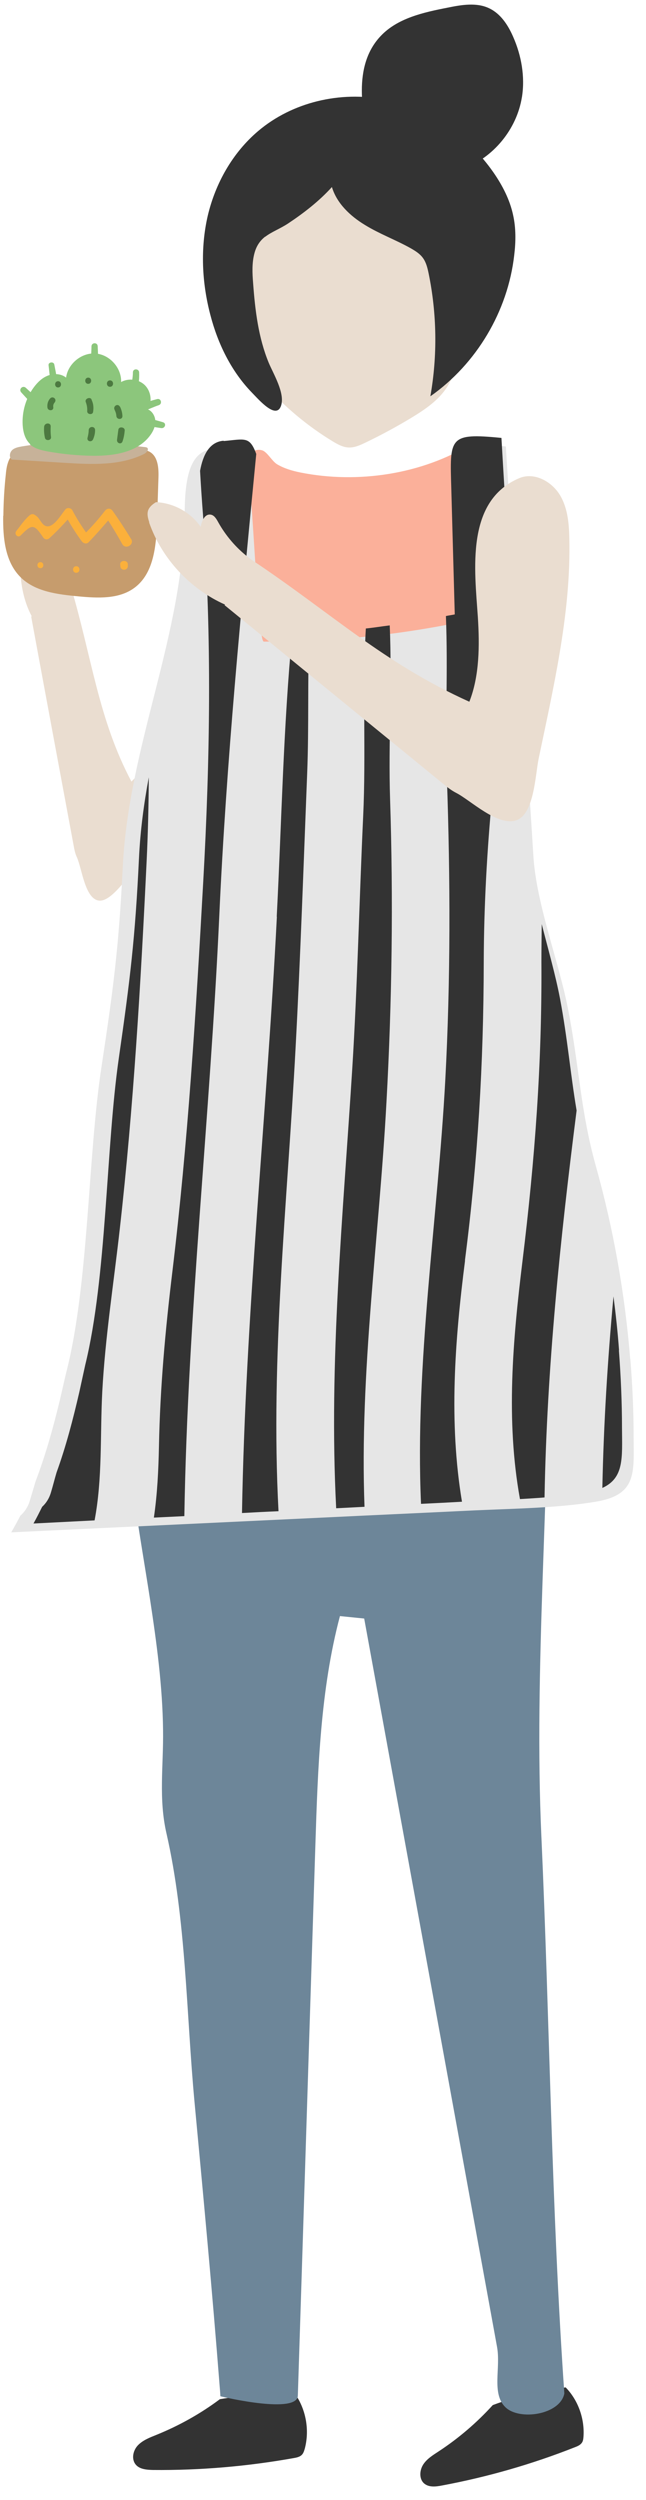 <svg width="30" height="116" viewBox="0 0 30 116" fill="none" xmlns="http://www.w3.org/2000/svg">
<path d="M1.259 24.099C1.312 23.924 1.38 23.734 1.51 23.597C1.631 23.468 1.791 23.407 1.928 23.384C2.415 23.689 2.673 24.327 2.613 25.072C2.78 24.852 3.039 24.601 3.183 24.723C3.274 24.799 3.244 24.981 3.221 25.133C3.115 25.802 3.122 26.449 3.244 27.026C3.252 27.08 3.267 27.133 3.282 27.186C4.278 30.547 4.567 33.368 6.104 36.265C7.009 35.375 7.732 34.143 8.355 32.965C9.39 30.995 10.767 28.038 12.851 27.939C13.437 27.908 13.71 28.616 13.589 29.33C13.467 30.045 13.064 30.76 12.676 31.436C11.002 34.341 8.804 37.017 6.728 39.633C6.256 40.226 5.29 41.807 4.636 41.792C3.944 41.77 3.807 40.279 3.563 39.762C3.495 39.618 3.457 39.443 3.426 39.268C2.765 35.717 2.103 32.166 1.449 28.616C1.449 28.616 1.464 28.6 1.472 28.593C0.848 27.429 0.764 25.764 1.266 24.107L1.259 24.099Z" fill="#EADDD0"/>
<path d="M7.61 48.012C8.333 50.164 8.371 52.574 7.716 54.749C7.656 54.954 7.587 55.174 7.61 55.387C7.656 55.806 8.036 56.087 8.393 56.285C10.189 57.25 12.28 57.349 14.296 57.357C17.536 57.357 20.784 57.174 24.002 56.794C24.375 56.338 24.124 55.653 23.949 55.083C23.431 53.365 23.819 51.51 24.002 49.715C24.025 49.51 24.04 49.289 23.949 49.107C23.865 48.94 23.705 48.833 23.553 48.734C21.279 47.305 18.632 46.537 15.985 46.529C14.905 46.529 13.832 46.651 12.767 46.818C11.025 47.092 9.306 47.487 7.618 48.004L7.61 48.012Z" fill="#EADDD0"/>
<path d="M13.779 111.174C12.592 111.075 11.39 111.128 10.211 111.326C9.306 112.003 8.31 112.558 7.26 112.983C6.956 113.105 6.636 113.227 6.408 113.462C6.18 113.698 6.089 114.101 6.302 114.36C6.484 114.58 6.811 114.603 7.1 114.611C9.299 114.633 11.497 114.443 13.657 114.056C13.787 114.033 13.923 114.002 14.015 113.911C14.091 113.835 14.121 113.729 14.152 113.63C14.372 112.809 14.228 111.896 13.771 111.181L13.779 111.174Z" fill="#333333"/>
<path d="M26.276 110.778C25.12 110.915 23.979 111.189 22.884 111.6C22.138 112.421 21.294 113.143 20.366 113.751C20.1 113.926 19.811 114.101 19.643 114.375C19.476 114.649 19.461 115.052 19.712 115.249C19.933 115.424 20.244 115.386 20.518 115.333C22.633 114.938 24.702 114.344 26.702 113.554C26.824 113.508 26.946 113.455 27.022 113.348C27.082 113.265 27.09 113.158 27.098 113.052C27.151 112.223 26.847 111.372 26.269 110.778H26.276Z" fill="#333333"/>
<path d="M25.143 85.254C24.785 77.346 25.538 69.279 25.47 61.318C25.706 58.558 25.325 55.752 24.352 53.16C24.291 53 24.23 52.833 24.108 52.711C23.736 52.331 23.097 52.528 22.61 52.734C17.879 54.68 12.288 54.224 7.975 51.472C7.123 52.772 6.88 54.361 6.667 55.897C6.324 58.383 5.952 60.862 5.861 63.363C5.861 63.363 5.861 63.371 5.861 63.379C5.838 63.918 5.83 64.451 5.838 64.99C5.899 68.1 6.499 71.172 6.971 74.236C7.275 76.236 7.549 78.251 7.572 80.281C7.595 81.939 7.359 83.459 7.732 85.079C8.644 89.078 8.652 93.443 9.032 97.526C9.443 101.905 9.854 106.285 10.196 110.664C10.211 110.839 10.227 111.014 10.234 111.189C10.455 111.25 13.832 112.025 13.832 111.151C14.106 102.643 14.372 94.127 14.646 85.619C14.76 82.037 14.882 78.403 15.787 74.989C16.16 75.027 16.532 75.065 16.913 75.103C18.966 86.364 21.028 97.624 23.081 108.893C23.264 109.881 22.815 111.06 23.47 111.698C24.124 112.337 26.018 112.048 26.208 111.06C25.607 102.453 25.531 93.853 25.143 85.239V85.254Z" fill="#6D8699"/>
<path d="M23.857 38.782C23.294 35.215 22.762 31.741 22.823 28.129C22.42 27.331 21.925 26.563 21.697 25.696C21.454 24.791 21.461 23.841 21.56 22.921C21.613 22.434 21.682 21.947 21.781 21.468C21.834 21.202 22.017 20.852 21.895 20.594C19.598 22.008 16.616 22.457 13.954 21.925C13.573 21.849 13.185 21.735 12.858 21.537C12.63 21.392 12.41 20.974 12.181 20.898C11.55 20.693 11.063 21.773 10.926 22.175C8.219 29.977 5.48 38.014 6.073 46.21C6.203 48.012 6.614 49.996 8.135 51.091C8.196 50.187 9.306 49.746 10.234 49.548C14.144 48.704 18.236 48.575 22.199 49.183C22.967 49.297 23.812 49.525 24.397 49.966C24.61 46.233 24.443 42.499 23.857 38.797V38.782Z" fill="#FBB09A"/>
<path d="M29.266 63.052C29.022 60.033 28.49 57.03 27.668 54.095C26.945 51.51 26.892 49.381 26.367 46.758C25.934 44.568 24.907 41.937 24.77 39.717C24.382 33.406 23.88 27.026 23.492 20.716C20.891 20.472 20.959 20.701 21.028 23.096C21.081 25.034 21.142 26.966 21.195 28.905C18.259 29.498 15.255 29.787 12.25 29.771C11.953 29.771 11.717 22.137 11.459 21.461C11.132 20.602 10.881 20.769 9.854 20.852C8.721 20.936 8.591 22.472 8.576 23.772C8.53 29.513 5.982 34.501 5.701 40.234C5.518 43.929 5.267 45.86 4.712 49.51C4.073 53.677 4.126 59.653 3.061 63.744C2.962 64.162 2.871 64.58 2.772 64.998C2.468 66.253 2.118 67.515 1.654 68.731C1.563 69.036 1.472 69.347 1.38 69.651C1.289 69.94 1.137 70.161 0.947 70.328C0.81 70.587 0.673 70.845 0.521 71.104C5.336 70.876 10.15 70.647 14.973 70.419C17.323 70.305 19.674 70.199 22.024 70.085C23.834 70.001 25.903 69.978 27.668 69.682C29.585 69.362 29.433 68.344 29.425 66.678C29.425 65.477 29.372 64.276 29.273 63.075L29.266 63.052Z" fill="#E6E6E6"/>
<path d="M17.947 51.145C18.206 46.453 18.267 41.762 18.115 37.071C18.031 34.486 18.213 31.71 18.099 29.019C17.727 29.064 17.362 29.125 16.989 29.163C16.829 32.053 16.997 35.033 16.867 37.846C16.685 41.762 16.601 45.685 16.358 49.601C15.931 56.391 15.262 63.189 15.612 69.986C16.053 69.963 16.487 69.94 16.928 69.918C16.692 63.675 17.613 57.364 17.947 51.145Z" fill="#333333"/>
<path d="M21.591 58.49C22.192 53.821 22.458 49.35 22.465 44.651C22.48 39.382 23.051 34.288 23.85 29.209C23.652 26.243 23.454 23.27 23.287 20.32C20.822 20.077 20.891 20.305 20.959 22.7C21.012 24.639 21.066 26.57 21.119 28.509C20.982 28.54 20.845 28.555 20.708 28.585C20.807 31.094 20.67 33.649 20.754 36.105C20.914 40.781 20.929 45.457 20.678 50.133C20.328 56.581 19.263 63.257 19.552 69.781C20.183 69.75 20.815 69.72 21.454 69.682C20.838 65.987 21.119 62.23 21.598 58.482L21.591 58.49Z" fill="#333333"/>
<path d="M26.778 51.532C26.489 49.829 26.36 48.217 26.01 46.355C25.805 45.267 25.462 44.074 25.158 42.88C25.151 43.465 25.143 44.058 25.143 44.644C25.173 49.343 24.839 53.813 24.268 58.482C23.812 62.2 23.485 65.903 24.147 69.56C24.527 69.537 24.915 69.515 25.288 69.484C25.394 63.462 26.018 57.494 26.778 51.525V51.532Z" fill="#333333"/>
<path d="M28.748 62.656C28.688 61.82 28.596 60.984 28.49 60.155C28.216 63.112 28.033 66.07 27.973 69.043C28.992 68.579 28.893 67.644 28.885 66.26C28.885 65.059 28.832 63.858 28.741 62.656H28.748Z" fill="#333333"/>
<path d="M10.386 20.45C9.732 20.503 9.428 21.096 9.291 21.849C9.329 22.533 9.375 23.21 9.428 23.901C9.846 29.581 9.755 35.269 9.436 40.949C9.101 46.978 8.728 53.008 8.006 58.999C7.678 61.714 7.435 64.367 7.382 67.104C7.359 68.23 7.306 69.332 7.146 70.419L8.561 70.351C8.713 61.044 9.755 51.837 10.181 42.545C10.508 35.337 11.208 28.213 11.9 21.066C11.596 20.221 11.352 20.381 10.386 20.465V20.45Z" fill="#333333"/>
<path d="M4.75 64.565C4.887 62.04 5.282 59.531 5.564 57.014C6.203 51.35 6.538 45.625 6.811 39.93C6.872 38.645 6.903 37.36 6.91 36.067C6.682 37.291 6.515 38.538 6.454 39.823C6.279 43.518 6.043 45.45 5.518 49.099C4.917 53.266 4.963 59.242 3.959 63.333C3.868 63.751 3.776 64.169 3.685 64.588C3.396 65.842 3.069 67.104 2.628 68.321C2.537 68.625 2.461 68.937 2.369 69.241C2.286 69.53 2.141 69.75 1.958 69.918C1.829 70.176 1.7 70.435 1.555 70.693L4.392 70.549C4.765 68.587 4.644 66.603 4.75 64.565Z" fill="#333333"/>
<path d="M12.858 42.538C12.387 51.783 11.398 60.946 11.238 70.207C11.801 70.176 12.372 70.146 12.934 70.123C12.554 62.96 13.345 55.806 13.726 48.636C13.954 44.378 14.098 40.12 14.266 35.862C14.349 33.71 14.281 31.52 14.357 29.346C14.098 29.353 13.832 29.361 13.573 29.368C13.155 33.748 13.079 38.143 12.851 42.538H12.858Z" fill="#333333"/>
<path d="M14.829 7.425C14.357 7.6 13.984 7.972 13.657 8.36C12.166 10.124 11.269 12.382 11.155 14.686C11.124 15.241 11.147 15.804 11.322 16.328C11.512 16.891 11.885 17.378 12.28 17.826C13.201 18.868 14.281 19.773 15.475 20.495C15.681 20.617 15.901 20.738 16.137 20.761C16.434 20.792 16.715 20.662 16.981 20.533C17.711 20.183 18.426 19.796 19.119 19.377C19.742 18.997 20.374 18.572 20.769 17.948C21.241 17.203 21.317 16.283 21.355 15.401C21.385 14.755 21.401 14.101 21.408 13.447C21.408 12.975 21.408 12.504 21.325 12.04C21.134 11.074 20.564 10.208 19.841 9.539C19.119 8.862 18.259 8.36 17.384 7.904C16.593 7.493 15.665 7.105 14.829 7.417V7.425Z" fill="#EADDD0"/>
<path d="M12.318 10.976C12.098 11.151 11.915 11.379 11.816 11.751C11.695 12.2 11.717 12.679 11.755 13.143C11.847 14.397 11.999 15.667 12.478 16.83C12.691 17.34 13.239 18.237 13.056 18.815C12.836 19.499 12.029 18.556 11.695 18.214C10.736 17.226 10.113 15.941 9.77 14.618C9.375 13.12 9.299 11.523 9.648 10.01C10.006 8.497 10.805 7.083 11.991 6.079C13.581 4.733 15.81 4.216 17.856 4.619C19.902 5.022 21.735 6.3 22.922 8.01C23.332 8.603 23.675 9.265 23.827 9.972C23.964 10.58 23.956 11.219 23.88 11.842C23.584 14.443 22.131 16.884 19.986 18.389C20.32 16.503 20.29 14.549 19.902 12.671C19.849 12.42 19.788 12.169 19.636 11.964C19.491 11.766 19.278 11.637 19.065 11.515C18.373 11.128 17.62 10.854 16.943 10.436C16.266 10.025 15.642 9.44 15.414 8.679C14.821 9.333 14.114 9.881 13.383 10.367C13.003 10.618 12.615 10.755 12.311 10.991L12.318 10.976Z" fill="#333333"/>
<path d="M24.238 4.505C24.002 5.988 22.922 7.311 21.515 7.828C20.107 8.352 18.426 8.056 17.278 7.09C16.783 5.258 16.373 3.045 17.681 1.669C18.464 0.84 19.666 0.574 20.792 0.354C21.431 0.224 22.131 0.103 22.716 0.384C23.249 0.635 23.591 1.16 23.827 1.699C24.215 2.574 24.39 3.562 24.238 4.513V4.505Z" fill="#333333"/>
<path d="M0.148 23.939C0.133 24.951 0.232 26.053 0.939 26.768C1.624 27.46 2.681 27.582 3.647 27.673C4.537 27.756 5.518 27.81 6.241 27.277C7.138 26.616 7.253 25.346 7.291 24.236C7.313 23.544 7.336 22.852 7.359 22.16C7.374 21.712 7.336 21.172 6.941 20.959C6.796 20.883 6.621 20.868 6.454 20.852C5.039 20.746 3.624 20.632 2.202 20.624C1.555 20.624 0.787 20.708 0.46 21.263C0.331 21.491 0.293 21.757 0.27 22.008C0.201 22.647 0.163 23.286 0.156 23.932L0.148 23.939Z" fill="#C69C6D"/>
<path d="M6.827 20.769C6.827 20.769 6.766 20.746 6.735 20.746C4.834 20.526 2.894 20.396 1.008 20.716C0.848 20.746 0.681 20.776 0.559 20.89C0.445 21.005 0.414 21.217 0.544 21.324C1.365 21.377 2.179 21.423 3.001 21.476C4.248 21.552 5.572 21.62 6.69 21.065C6.811 21.005 6.933 20.845 6.827 20.769Z" fill="#C7B299"/>
<path d="M6.089 25.012C5.815 24.563 5.533 24.13 5.229 23.704C5.13 23.567 4.971 23.575 4.872 23.704C4.598 24.061 4.309 24.388 3.997 24.707C3.761 24.373 3.548 24.038 3.358 23.673C3.297 23.567 3.122 23.536 3.039 23.635C2.803 23.917 2.331 24.791 1.936 24.251C1.791 24.053 1.776 23.985 1.593 23.879C1.525 23.841 1.449 23.856 1.388 23.901C1.145 24.099 0.947 24.403 0.757 24.639C0.643 24.783 0.825 24.981 0.962 24.844C1.487 24.312 1.578 24.304 2.004 24.936C2.073 25.042 2.202 25.057 2.293 24.974C2.597 24.7 2.871 24.411 3.145 24.107C3.343 24.456 3.556 24.791 3.799 25.118C3.875 25.217 4.02 25.262 4.119 25.156C4.438 24.829 4.727 24.494 5.024 24.152C5.252 24.51 5.473 24.875 5.678 25.247C5.83 25.521 6.256 25.27 6.089 25.004V25.012Z" fill="#FBB03B"/>
<path d="M1.875 26.084C1.692 26.084 1.692 26.365 1.875 26.365C2.058 26.365 2.058 26.084 1.875 26.084Z" fill="#FBB03B"/>
<path d="M3.541 26.274C3.343 26.274 3.343 26.578 3.541 26.578C3.739 26.578 3.739 26.274 3.541 26.274Z" fill="#FBB03B"/>
<path d="M5.587 26.198C5.587 26.198 5.587 26.244 5.587 26.266C5.594 26.495 5.929 26.495 5.937 26.266C5.937 26.244 5.937 26.221 5.937 26.198C5.945 25.97 5.572 25.97 5.579 26.198H5.587Z" fill="#FBB03B"/>
<path d="M1.396 20.602C1.16 20.381 1.076 20.054 1.053 19.735C1.015 19.111 1.198 18.473 1.571 17.971C1.746 17.735 1.966 17.522 2.24 17.423C2.514 17.317 2.841 17.34 3.069 17.522C3.153 16.876 3.792 16.351 4.446 16.404C5.1 16.458 5.648 17.074 5.625 17.727C5.975 17.53 6.454 17.598 6.735 17.88C7.017 18.169 7.078 18.648 6.872 18.997C7.085 19.088 7.215 19.332 7.215 19.56C7.215 19.788 7.116 20.016 6.971 20.206C6.393 20.989 5.298 21.157 4.324 21.149C3.609 21.141 2.902 21.073 2.194 20.944C1.905 20.89 1.601 20.814 1.388 20.617L1.396 20.602Z" fill="#8CC67C"/>
<path d="M2.354 19.796C2.37 19.598 2.073 19.605 2.05 19.796C2.035 19.978 2.05 20.146 2.088 20.321C2.126 20.473 2.385 20.443 2.37 20.283C2.347 20.116 2.347 19.956 2.354 19.788V19.796Z" fill="#4C7940"/>
<path d="M2.308 18.511C2.217 18.633 2.187 18.762 2.202 18.907C2.217 19.074 2.484 19.082 2.476 18.907C2.461 18.823 2.476 18.747 2.537 18.678C2.666 18.518 2.438 18.343 2.316 18.503L2.308 18.511Z" fill="#4C7940"/>
<path d="M4.119 19.956C4.119 20.077 4.096 20.191 4.065 20.313C4.02 20.481 4.256 20.542 4.324 20.382C4.385 20.237 4.416 20.108 4.416 19.956C4.416 19.765 4.134 19.765 4.119 19.956Z" fill="#4C7940"/>
<path d="M4.256 18.541C4.187 18.389 3.921 18.503 3.982 18.655C4.035 18.792 4.058 18.922 4.05 19.074C4.035 19.234 4.301 19.272 4.324 19.112C4.355 18.907 4.34 18.731 4.248 18.541H4.256Z" fill="#4C7940"/>
<path d="M4.096 17.522C3.913 17.522 3.913 17.811 4.096 17.811C4.279 17.811 4.279 17.522 4.096 17.522Z" fill="#4C7940"/>
<path d="M5.496 19.948C5.473 20.1 5.457 20.252 5.435 20.404C5.412 20.572 5.64 20.648 5.693 20.473C5.747 20.313 5.777 20.153 5.792 19.978C5.808 19.811 5.518 19.773 5.496 19.94V19.948Z" fill="#4C7940"/>
<path d="M5.564 18.868C5.473 18.701 5.237 18.845 5.321 19.013C5.366 19.112 5.397 19.188 5.404 19.302C5.419 19.485 5.694 19.485 5.686 19.302C5.678 19.15 5.64 19.005 5.572 18.868H5.564Z" fill="#4C7940"/>
<path d="M5.108 17.651C4.917 17.651 4.917 17.948 5.108 17.948C5.298 17.948 5.298 17.651 5.108 17.651Z" fill="#4C7940"/>
<path d="M2.696 17.689C2.514 17.689 2.514 17.979 2.696 17.979C2.879 17.979 2.879 17.689 2.696 17.689Z" fill="#4C7940"/>
<path d="M1.571 18.336C1.449 18.222 1.32 18.108 1.198 17.994C1.053 17.864 0.855 18.062 0.985 18.207C1.099 18.329 1.213 18.458 1.327 18.58C1.48 18.74 1.731 18.488 1.571 18.336Z" fill="#8CC67C"/>
<path d="M2.522 16.914C2.491 16.762 2.232 16.8 2.255 16.952C2.278 17.127 2.293 17.31 2.316 17.485C2.347 17.683 2.643 17.599 2.613 17.401C2.59 17.241 2.552 17.081 2.522 16.914Z" fill="#8CC67C"/>
<path d="M4.537 16.07C4.537 15.88 4.256 15.88 4.248 16.07C4.248 16.23 4.233 16.397 4.233 16.557C4.233 16.763 4.56 16.763 4.553 16.557C4.553 16.397 4.545 16.23 4.537 16.07Z" fill="#8CC67C"/>
<path d="M6.172 17.279C6.172 17.431 6.15 17.576 6.127 17.728C6.089 17.934 6.401 18.017 6.431 17.812C6.462 17.637 6.469 17.462 6.462 17.279C6.454 17.096 6.172 17.089 6.172 17.279Z" fill="#8CC67C"/>
<path d="M7.299 18.518C7.055 18.579 6.819 18.655 6.591 18.754C6.423 18.83 6.545 19.127 6.72 19.059C6.941 18.975 7.154 18.876 7.375 18.8C7.55 18.739 7.482 18.473 7.299 18.518Z" fill="#8CC67C"/>
<path d="M7.565 19.591C7.306 19.514 7.048 19.446 6.789 19.385C6.56 19.332 6.469 19.682 6.697 19.728C6.956 19.781 7.223 19.826 7.489 19.865C7.664 19.887 7.748 19.644 7.565 19.591Z" fill="#8CC67C"/>
<path d="M6.933 24.236C6.872 24.053 6.819 23.863 6.88 23.681C6.941 23.514 7.093 23.392 7.245 23.301C8.066 23.339 8.857 23.772 9.321 24.449C9.367 24.183 9.504 23.841 9.778 23.879C9.945 23.901 10.044 24.069 10.128 24.221C10.478 24.852 10.957 25.415 11.527 25.856C11.581 25.894 11.634 25.939 11.687 25.977C15.376 28.433 17.787 30.752 21.796 32.562C22.268 31.368 22.275 29.954 22.192 28.646C22.047 26.456 21.606 23.24 24.124 22.183C24.839 21.887 25.683 22.373 26.048 23.05C26.421 23.727 26.436 24.533 26.444 25.308C26.474 28.608 25.691 31.961 25.014 35.208C24.861 35.945 24.808 37.77 23.987 38.059C23.104 38.363 21.857 37.132 21.18 36.789C20.99 36.691 20.815 36.561 20.647 36.424C17.24 33.642 13.84 30.866 10.432 28.083C10.432 28.076 10.44 28.068 10.447 28.053C8.827 27.331 7.511 25.924 6.925 24.244L6.933 24.236Z" fill="#EADDD0"/>
</svg>
